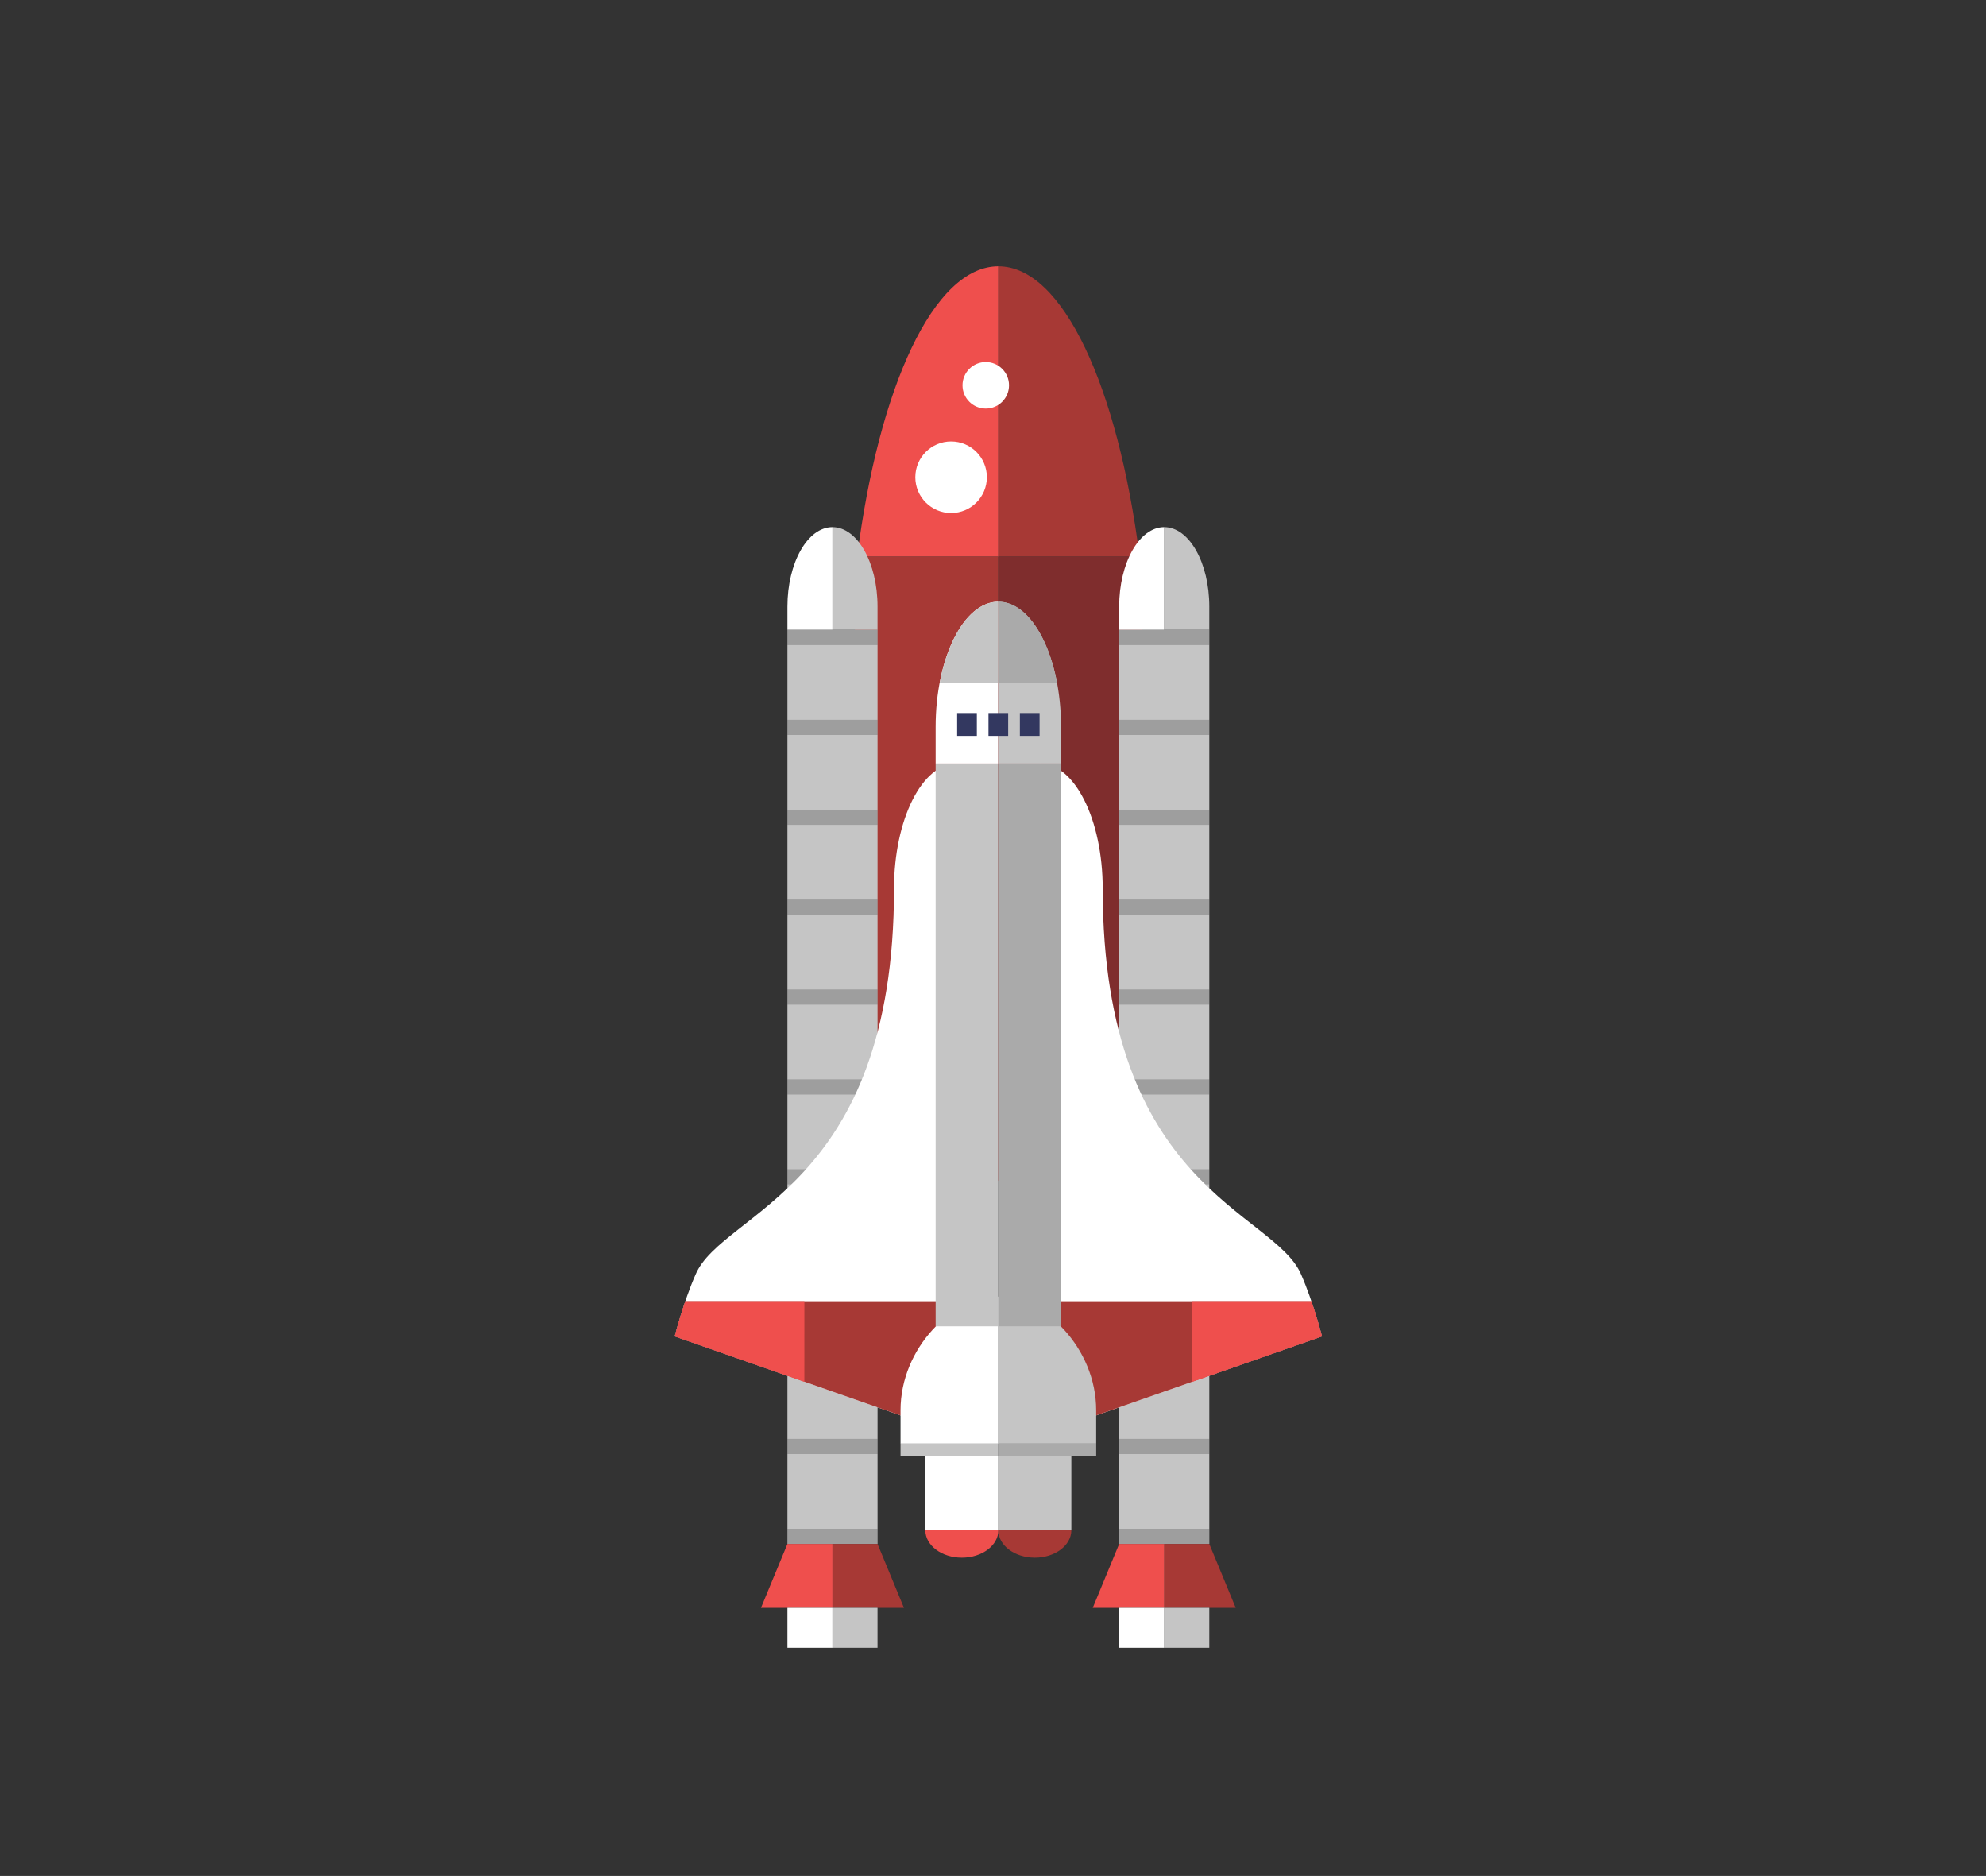 <?xml version="1.0" encoding="utf-8"?>
<!-- Generator: Adobe Illustrator 16.0.0, SVG Export Plug-In . SVG Version: 6.00 Build 0)  -->
<!DOCTYPE svg PUBLIC "-//W3C//DTD SVG 1.1//EN" "http://www.w3.org/Graphics/SVG/1.1/DTD/svg11.dtd">
<svg version="1.1" id="Space" xmlns="http://www.w3.org/2000/svg" xmlns:xlink="http://www.w3.org/1999/xlink" x="0px" y="0px"
	 width="128px" height="120.881px" viewBox="0 0 128 120.881" enable-background="new 0 0 128 120.881" xml:space="preserve">
<rect x="0" y="0" width="128" height="120.881" fill="#333333" stroke="none"/>
<g>
	<path fill="#EF4F4D" d="M55.244,35.868h9.1v-18.71C60.179,17.158,56.636,24.941,55.244,35.868z"/>
	<rect x="55.105" y="35.868" fill="#A73935" width="9.237" height="40.211"/>
	<path fill="#FFFFFF" d="M50.75,39.089v1.5h2.904v-1.5v-5.123C52.049,33.966,50.75,36.26,50.75,39.089z"/>
	<path fill="#C5C5C5" d="M56.558,39.089v1.5h-2.903v-1.5v-5.123C55.257,33.966,56.558,36.26,56.558,39.089z"/>
	<rect x="50.75" y="40.589" fill="#C5C5C5" width="5.809" height="58.898"/>
	<rect x="50.75" y="46.381" opacity="0.2" enable-background="new    " width="5.809" height="0.979"/>
	<rect x="50.75" y="52.173" opacity="0.2" enable-background="new    " width="5.809" height="0.979"/>
	<rect x="50.75" y="40.589" opacity="0.2" enable-background="new    " width="5.809" height="0.979"/>
	<rect x="50.75" y="57.965" opacity="0.2" enable-background="new    " width="5.809" height="0.979"/>
	<rect x="50.75" y="63.757" opacity="0.2" enable-background="new    " width="5.809" height="0.979"/>
	<rect x="50.75" y="69.549" opacity="0.2" enable-background="new    " width="5.809" height="0.979"/>
	<rect x="50.75" y="75.341" opacity="0.2" enable-background="new    " width="5.809" height="0.979"/>
	<rect x="50.75" y="92.717" opacity="0.2" enable-background="new    " width="5.809" height="0.979"/>
	<rect x="50.75" y="98.509" opacity="0.2" enable-background="new    " width="5.809" height="0.979"/>
	<path fill="#FFFFFF" d="M61.66,59.627v-2.362V49.2c-2.231,0-4.04,3.611-4.04,8.065c0,19.361-11.052,20.763-12.79,24.861
		c-0.786,1.782-1.344,3.986-1.344,3.986l15.598,5.455l3.998-2.629L61.66,59.627z"/>
	<path fill="#A73935" d="M43.486,86.112l15.597,5.455l3.999-2.629l-0.248-5.094H44.169C43.75,85.073,43.486,86.112,43.486,86.112z"
		/>
	<path fill="#FFFFFF" d="M60.303,46.838V49.2h4.04v-2.362v-8.065C62.113,38.773,60.303,42.384,60.303,46.838z"/>
	<path fill="#FFFFFF" d="M58.04,90.879v2.146h6.304v-2.146v-7.327C61.419,83.552,58.04,86.833,58.04,90.879z"/>
	<path fill="#EF4F4D" d="M59.639,98.604c0,0.977,1.055,1.768,2.354,1.768s2.354-0.792,2.354-1.768H59.639z"/>
	<rect x="60.303" y="49.2" fill="#C5C5C5" width="4.04" height="36.263"/>
	<rect x="58.04" y="93.024" fill="#C5C5C5" width="6.304" height="0.781"/>
	<rect x="59.639" y="93.806" fill="#FFFFFF" width="4.704" height="4.799"/>
	<path fill="#C5C5C5" d="M60.568,43.986h3.774v-5.213C62.616,38.773,61.146,40.942,60.568,43.986z"/>
	<rect x="61.689" y="45.945" fill="#333860" width="1.27" height="1.473"/>
	<path fill="#EF4F4D" d="M51.843,83.845h-7.675c-0.419,1.229-0.683,2.268-0.683,2.268l8.356,2.924L51.843,83.845L51.843,83.845z"/>
	<polygon fill="#EF4F4D" points="49.046,103.604 53.654,103.604 53.654,99.487 50.75,99.487 	"/>
	<rect x="50.75" y="103.604" fill="#FFFFFF" width="2.904" height="2.576"/>
	<polygon fill="#A73935" points="58.26,103.604 53.654,103.604 53.654,99.487 56.558,99.487 	"/>
	<rect x="53.654" y="103.604" fill="#C5C5C5" width="2.903" height="2.576"/>
	<path fill="#A73935" d="M73.447,35.868h-9.102v-18.71C68.51,17.158,72.053,24.941,73.447,35.868z"/>
	<rect x="64.346" y="35.868" fill="#7F2D2D" width="9.238" height="40.211"/>
	<path fill="#C5C5C5" d="M77.941,39.089v1.5h-2.904v-1.5v-5.123C76.64,33.966,77.941,36.26,77.941,39.089z"/>
	<path fill="#FFFFFF" d="M72.132,39.089v1.5h2.904v-1.5v-5.123C73.433,33.966,72.132,36.26,72.132,39.089z"/>
	<rect x="72.132" y="40.589" fill="#C5C5C5" width="5.81" height="58.898"/>
	<rect x="72.132" y="46.381" opacity="0.2" enable-background="new    " width="5.81" height="0.979"/>
	<rect x="72.132" y="52.173" opacity="0.2" enable-background="new    " width="5.81" height="0.979"/>
	<rect x="72.132" y="40.589" opacity="0.2" enable-background="new    " width="5.81" height="0.979"/>
	<rect x="72.132" y="57.965" opacity="0.2" enable-background="new    " width="5.81" height="0.979"/>
	<rect x="72.132" y="63.757" opacity="0.2" enable-background="new    " width="5.81" height="0.979"/>
	<rect x="72.132" y="69.549" opacity="0.2" enable-background="new    " width="5.81" height="0.979"/>
	<rect x="72.132" y="75.341" opacity="0.2" enable-background="new    " width="5.81" height="0.979"/>
	<rect x="72.132" y="92.717" opacity="0.2" enable-background="new    " width="5.81" height="0.979"/>
	<rect x="72.132" y="98.509" opacity="0.2" enable-background="new    " width="5.81" height="0.979"/>
	<path fill="#FFFFFF" d="M67.031,59.627v-2.362V49.2c2.229,0,4.04,3.611,4.04,8.065c0,19.361,11.051,20.763,12.79,24.861
		c0.784,1.782,1.343,3.986,1.343,3.986l-15.597,5.455l-3.998-2.629L67.031,59.627z"/>
	<path fill="#A73935" d="M85.204,86.112l-15.597,5.455l-3.998-2.629l0.247-5.094h18.665C84.941,85.073,85.204,86.112,85.204,86.112z
		"/>
	<path fill="#C5C5C5" d="M68.386,46.838V49.2h-4.04v-2.362v-8.065C66.578,38.773,68.386,42.384,68.386,46.838z"/>
	<path fill="#C5C5C5" d="M70.65,90.879v2.146h-6.305v-2.146v-7.327C67.271,83.552,70.65,86.833,70.65,90.879z"/>
	<path fill="#A73935" d="M69.05,98.604c0,0.977-1.053,1.768-2.354,1.768c-1.3,0-2.354-0.792-2.354-1.768H69.05z"/>
	<rect x="64.346" y="49.2" fill="#AAAAAA" width="4.04" height="36.263"/>
	<rect x="64.346" y="93.024" fill="#AAAAAA" width="6.305" height="0.781"/>
	<rect x="64.346" y="93.806" fill="#C5C5C5" width="4.704" height="4.799"/>
	<path fill="#AAAAAA" d="M68.123,43.986h-3.776v-5.213C66.074,38.773,67.544,40.942,68.123,43.986z"/>
	<rect x="65.732" y="45.945" fill="#333860" width="1.27" height="1.473"/>
	<path fill="#EF4F4D" d="M76.847,83.845h7.675c0.42,1.229,0.683,2.268,0.683,2.268l-8.356,2.924L76.847,83.845L76.847,83.845z"/>
	<polygon fill="#A73935" points="79.644,103.604 75.037,103.604 75.037,99.487 77.941,99.487 	"/>
	<rect x="75.037" y="103.604" fill="#C5C5C5" width="2.904" height="2.576"/>
	<polygon fill="#EF4F4D" points="70.429,103.604 75.037,103.604 75.037,99.487 72.132,99.487 	"/>
	<rect x="72.132" y="103.604" fill="#FFFFFF" width="2.904" height="2.576"/>
	<rect x="63.709" y="45.945" fill="#333860" width="1.269" height="1.473"/>
	<circle fill="#FFFFFF" cx="61.299" cy="30.751" r="2.306"/>
	<circle fill="#FFFFFF" cx="63.534" cy="24.828" r="1.499"/>
</g>
</svg>
